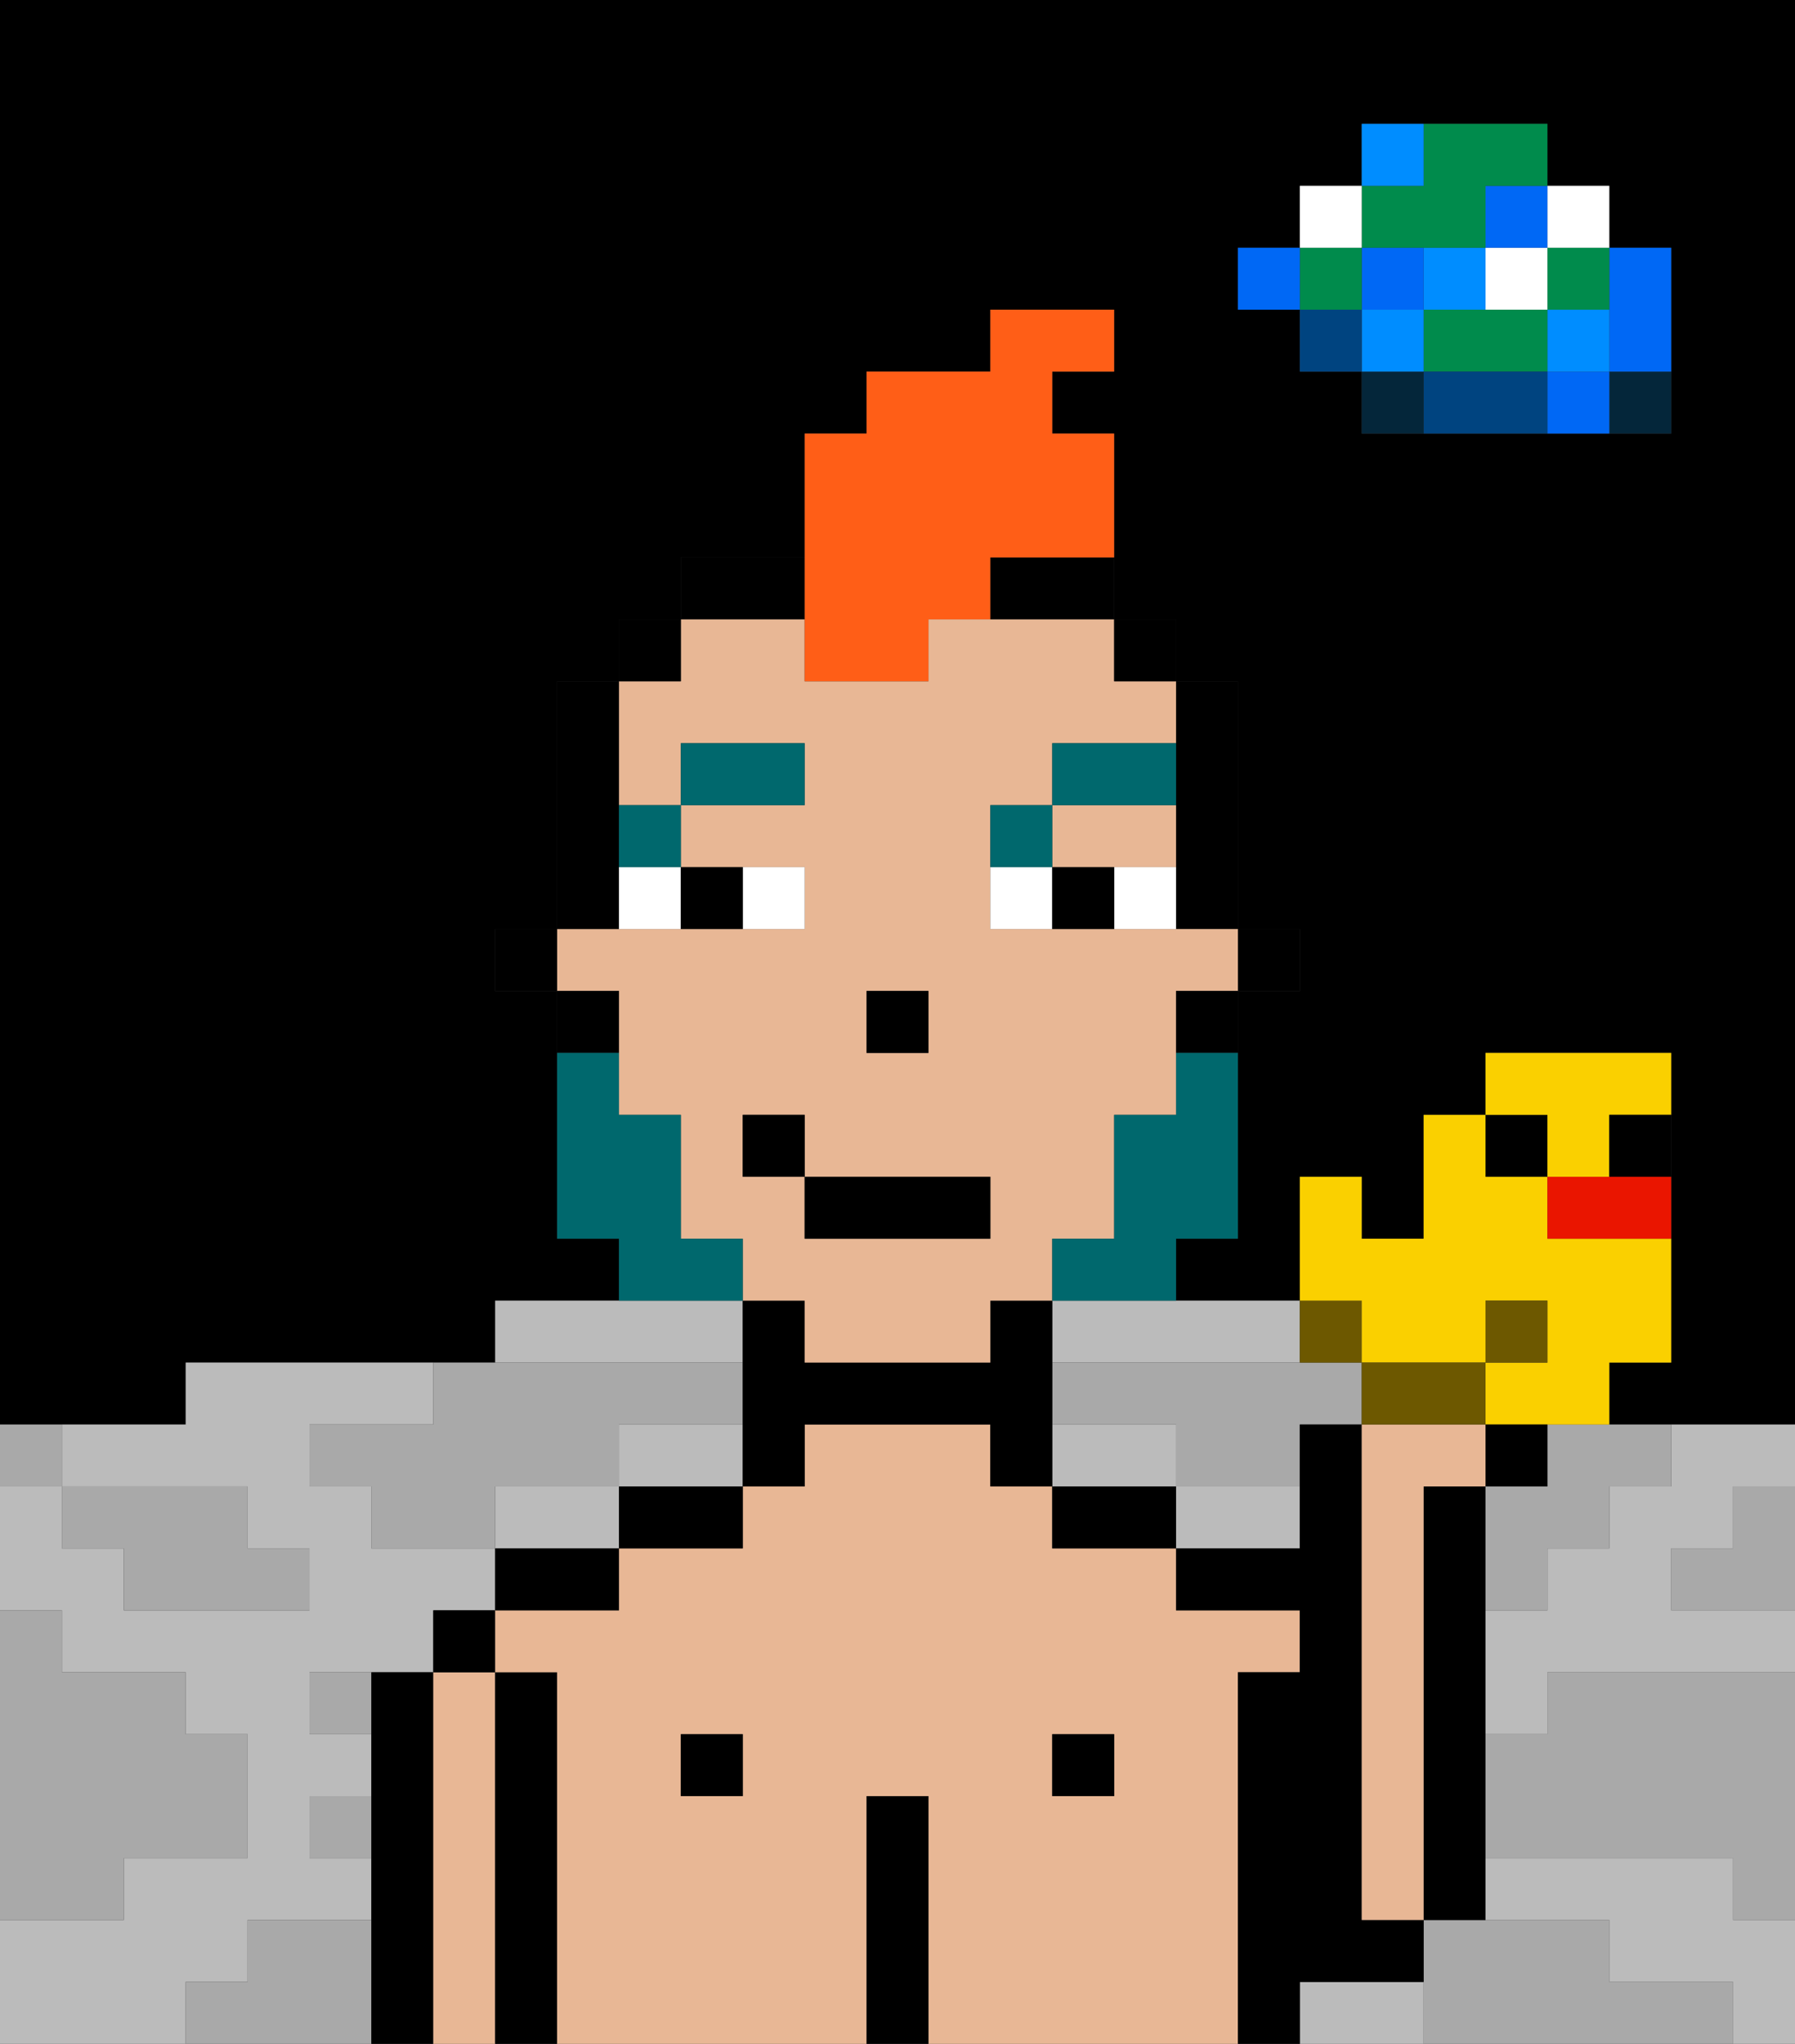 <svg xmlns="http://www.w3.org/2000/svg" viewBox="0 0 29 33"><rect x="0" y="0" width="29" height="33" fill="#333333" stroke="none"/><defs><style>polygon,rect,path{shape-rendering:crispedges;}polygon,rect,path{shape-rendering:crispedges;}.kb238-1{fill:#a9a9a9;}.kb238-2{fill:#bbbbbb;}.kb238-3{fill:#04263a;}.kb238-4{fill:#0068f5;}.kb238-5{fill:#008dff;}.kb238-6{fill:#008b4c;}.kb238-7{fill:#ffffff;}.kb238-8{fill:#004480;}.kb238-9{fill:#000000;}.kb238-10{fill:#e8b795;}.kb238-11{fill:#00686d;}.kb238-12{fill:#00686d;}.kb238-13{fill:#ff5e17;}.kb238-14{fill:#6d5800;}.kb238-15{fill:#fad000;}.kb238-16{fill:#ea1500;}</style></defs><polygon class="kb238-1" points="28 25 27 25 27 26 28 26 29 26 29 25 29 24 28 24 28 25"/><path class="kb238-9" d="M27,0H0V23H3V22H8V21h2V20H9V16H8V15H9V11h1V10h1V9h2V7h1V6h2V5h2V6H17V7h1v3h1v1h1v4h1v1H20v4H19v1h2V19h1v1h1V18h1V17h3v5H26v1h3V0H27Zm0,5V7H22V6H21V5H20V4h1V3h1V2h3V3h1V4h1Z"/><polygon class="kb238-1" points="27 32 26 32 26 31 25 31 24 31 23 31 23 32 23 33 24 33 25 33 26 33 27 33 28 33 28 32 27 32"/><polygon class="kb238-1" points="27 27 26 27 25 27 25 28 24 28 24 29 24 30 25 30 26 30 27 30 28 30 28 31 29 31 29 30 29 29 29 28 29 27 28 27 27 27"/><polygon class="kb238-2" points="28 30 27 30 26 30 25 30 24 30 24 31 25 31 26 31 26 32 27 32 28 32 28 33 29 33 29 32 29 31 28 31 28 30"/><polygon class="kb238-2" points="10 22 11 22 12 22 12 21 11 21 10 21 9 21 8 21 8 22 9 22 10 22"/><polygon class="kb238-2" points="27 23 27 24 26 24 26 25 25 25 25 26 24 26 24 27 24 28 25 28 25 27 26 27 27 27 28 27 29 27 29 26 28 26 27 26 27 25 28 25 28 24 29 24 29 23 28 23 27 23"/><polygon class="kb238-2" points="17 21 17 22 18 22 19 22 20 22 21 22 21 21 20 21 19 21 18 21 17 21"/><polygon class="kb238-2" points="19 24 19 23 18 23 17 23 17 24 18 24 19 24"/><polygon class="kb238-2" points="22 32 21 32 21 33 22 33 23 33 23 32 22 32"/><polygon class="kb238-2" points="9 24 8 24 8 25 9 25 10 25 10 24 9 24"/><polygon class="kb238-2" points="11 23 10 23 10 24 11 24 12 24 12 23 11 23"/><polygon class="kb238-2" points="4 32 4 31 5 31 6 31 6 30 5 30 5 29 6 29 6 28 5 28 5 27 6 27 7 27 7 26 8 26 8 25 7 25 6 25 6 24 5 24 5 23 6 23 7 23 7 22 6 22 5 22 4 22 3 22 3 23 2 23 1 23 1 24 2 24 3 24 4 24 4 25 5 25 5 26 4 26 3 26 2 26 2 25 1 25 1 24 0 24 0 25 0 26 1 26 1 27 2 27 3 27 3 28 4 28 4 29 4 30 3 30 2 30 2 31 1 31 0 31 0 32 0 33 1 33 2 33 3 33 3 32 4 32"/><polygon class="kb238-2" points="19 24 19 25 20 25 21 25 21 24 20 24 19 24"/><rect class="kb238-3" x="26" y="6" width="1" height="1"/><polygon class="kb238-4" points="26 5 26 6 27 6 27 5 27 4 26 4 26 5"/><rect class="kb238-4" x="25" y="6" width="1" height="1"/><rect class="kb238-5" x="25" y="5" width="1" height="1"/><rect class="kb238-6" x="25" y="4" width="1" height="1"/><rect class="kb238-7" x="25" y="3" width="1" height="1"/><polygon class="kb238-1" points="25 24 24 24 24 25 24 26 25 26 25 25 26 25 26 24 27 24 27 23 26 23 25 23 25 24"/><polygon class="kb238-6" points="24 5 23 5 23 6 24 6 25 6 25 5 24 5"/><rect class="kb238-7" x="24" y="4" width="1" height="1"/><rect class="kb238-4" x="24" y="3" width="1" height="1"/><polygon class="kb238-8" points="24 6 23 6 23 7 24 7 25 7 25 6 24 6"/><rect class="kb238-5" x="23" y="4" width="1" height="1"/><rect class="kb238-3" x="22" y="6" width="1" height="1"/><rect class="kb238-5" x="22" y="5" width="1" height="1"/><rect class="kb238-4" x="22" y="4" width="1" height="1"/><polygon class="kb238-6" points="23 4 24 4 24 3 25 3 25 2 24 2 23 2 23 3 22 3 22 4 23 4"/><rect class="kb238-5" x="22" y="2" width="1" height="1"/><rect class="kb238-8" x="21" y="5" width="1" height="1"/><rect class="kb238-6" x="21" y="4" width="1" height="1"/><rect class="kb238-7" x="21" y="3" width="1" height="1"/><rect class="kb238-4" x="20" y="4" width="1" height="1"/><polygon class="kb238-1" points="21 22 20 22 19 22 18 22 17 22 17 23 18 23 19 23 19 24 20 24 21 24 21 23 22 23 22 22 21 22"/><rect class="kb238-1" x="5" y="27" width="1" height="1"/><polygon class="kb238-1" points="6 23 5 23 5 24 6 24 6 25 7 25 8 25 8 24 9 24 10 24 10 23 11 23 12 23 12 22 11 22 10 22 9 22 8 22 7 22 7 23 6 23"/><polygon class="kb238-1" points="6 31 5 31 4 31 4 32 3 32 3 33 4 33 5 33 6 33 6 32 6 31"/><rect class="kb238-1" x="5" y="29" width="1" height="1"/><polygon class="kb238-1" points="2 31 2 30 3 30 4 30 4 29 4 28 3 28 3 27 2 27 1 27 1 26 0 26 0 27 0 28 0 29 0 30 0 31 1 31 2 31"/><polygon class="kb238-1" points="2 25 2 26 3 26 4 26 5 26 5 25 4 25 4 24 3 24 2 24 1 24 1 25 2 25"/><rect class="kb238-1" y="23" width="1" height="1"/><polygon class="kb238-9" points="24 24 23 24 23 25 23 26 23 27 23 28 23 29 23 30 23 31 24 31 24 30 24 29 24 28 24 27 24 26 24 25 24 24"/><polygon class="kb238-9" points="7 31 7 30 7 29 7 28 7 27 6 27 6 28 6 29 6 30 6 31 6 32 6 33 7 33 7 32 7 31"/><polygon class="kb238-10" points="8 31 8 30 8 29 8 28 8 27 7 27 7 28 7 29 7 30 7 31 7 32 7 33 8 33 8 32 8 31"/><rect class="kb238-9" x="7" y="26" width="1" height="1"/><polygon class="kb238-9" points="9 31 9 30 9 29 9 28 9 27 8 27 8 28 8 29 8 30 8 31 8 32 8 33 9 33 9 32 9 31"/><path class="kb238-10" d="M20,31V27h1V26H19V25H17V24H16V23H13v1H12v1H10v1H8v1H9v6h5V29h1v4h5V31Zm-8-3v1H11V28Zm6,1H17V28h1Z"/><polygon class="kb238-9" points="8 25 8 26 9 26 10 26 10 25 9 25 8 25"/><rect class="kb238-9" x="11" y="28" width="1" height="1"/><polygon class="kb238-9" points="10 24 10 25 11 25 12 25 12 24 11 24 10 24"/><polygon class="kb238-9" points="17 22 17 21 16 21 16 22 15 22 14 22 13 22 13 21 12 21 12 22 12 23 12 24 13 24 13 23 14 23 15 23 16 23 16 24 17 24 17 23 17 22"/><polygon class="kb238-9" points="15 31 15 30 15 29 14 29 14 30 14 31 14 32 14 33 15 33 15 32 15 31"/><rect class="kb238-9" x="17" y="28" width="1" height="1"/><polygon class="kb238-9" points="18 24 17 24 17 25 18 25 19 25 19 24 18 24"/><polygon class="kb238-9" points="22 32 23 32 23 31 22 31 22 30 22 29 22 28 22 27 22 26 22 25 22 24 22 23 21 23 21 24 21 25 20 25 19 25 19 26 20 26 21 26 21 27 20 27 20 28 20 29 20 30 20 31 20 32 20 33 21 33 21 32 22 32"/><polygon class="kb238-10" points="23 29 23 28 23 27 23 26 23 25 23 24 24 24 24 23 23 23 22 23 22 24 22 25 22 26 22 27 22 28 22 29 22 30 22 31 23 31 23 30 23 29"/><rect class="kb238-9" x="20" y="15" width="1" height="1"/><polygon class="kb238-9" points="19 13 19 14 19 15 20 15 20 14 20 13 20 12 20 11 19 11 19 12 19 13"/><path class="kb238-10" d="M10,17v1h1v2h1v1h1v1h3V21h1V20h1V18h1V16h1V15H16V13h1V12h2V11H18V10H15v1H13V10H11v1H10v2h1V12h2v1H11v1h2v1H9v1h1Zm4-1h1v1H14Zm-2,2h1v1h3v1H13V19H12Z"/><polygon class="kb238-10" points="18 14 19 14 19 13 17 13 17 14 18 14"/><rect class="kb238-9" x="19" y="16" width="1" height="1"/><rect class="kb238-9" x="18" y="10" width="1" height="1"/><polygon class="kb238-9" points="16 9 16 10 17 10 18 10 18 9 17 9 16 9"/><polygon class="kb238-9" points="13 10 13 9 12 9 11 9 11 10 12 10 13 10"/><rect class="kb238-9" x="10" y="10" width="1" height="1"/><polygon class="kb238-9" points="10 14 10 13 10 12 10 11 9 11 9 12 9 13 9 14 9 15 10 15 10 14"/><rect class="kb238-9" x="9" y="16" width="1" height="1"/><rect class="kb238-9" x="8" y="15" width="1" height="1"/><rect class="kb238-9" x="14" y="16" width="1" height="1"/><rect class="kb238-7" x="12" y="14" width="1" height="1"/><rect class="kb238-7" x="10" y="14" width="1" height="1"/><rect class="kb238-7" x="18" y="14" width="1" height="1"/><rect class="kb238-7" x="16" y="14" width="1" height="1"/><rect class="kb238-9" x="11" y="14" width="1" height="1"/><rect class="kb238-9" x="17" y="14" width="1" height="1"/><rect class="kb238-11" x="10" y="13" width="1" height="1"/><rect class="kb238-11" x="11" y="12" width="2" height="1"/><rect class="kb238-11" x="16" y="13" width="1" height="1"/><rect class="kb238-11" x="17" y="12" width="2" height="1"/><polygon class="kb238-12" points="19 18 18 18 18 19 18 20 17 20 17 21 18 21 19 21 19 20 20 20 20 19 20 18 20 17 19 17 19 18"/><polygon class="kb238-12" points="12 21 12 20 11 20 11 19 11 18 10 18 10 17 9 17 9 18 9 19 9 20 10 20 10 21 11 21 12 21"/><rect class="kb238-9" x="13" y="19" width="3" height="1"/><rect class="kb238-9" x="12" y="18" width="1" height="1"/><polygon class="kb238-13" points="13 11 14 11 15 11 15 10 16 10 16 9 17 9 18 9 18 8 18 7 17 7 17 6 18 6 18 5 17 5 16 5 16 6 15 6 14 6 14 7 13 7 13 8 13 9 13 10 13 11"/><rect class="kb238-14" x="21" y="21" width="1" height="1"/><polygon class="kb238-15" points="22 22 23 22 24 22 24 21 25 21 25 22 24 22 24 23 25 23 26 23 26 22 27 22 27 21 27 20 26 20 25 20 25 19 24 19 24 18 23 18 23 19 23 20 22 20 22 19 21 19 21 20 21 21 22 21 22 22"/><polygon class="kb238-14" points="24 23 24 22 23 22 22 22 22 23 23 23 24 23"/><rect class="kb238-9" x="24" y="23" width="1" height="1"/><rect class="kb238-14" x="24" y="21" width="1" height="1"/><rect class="kb238-9" x="24" y="18" width="1" height="1"/><polygon class="kb238-16" points="25 19 25 20 26 20 27 20 27 19 26 19 25 19"/><polygon class="kb238-15" points="25 19 26 19 26 18 27 18 27 17 26 17 25 17 24 17 24 18 25 18 25 19"/><rect class="kb238-9" x="26" y="18" width="1" height="1"/></svg>